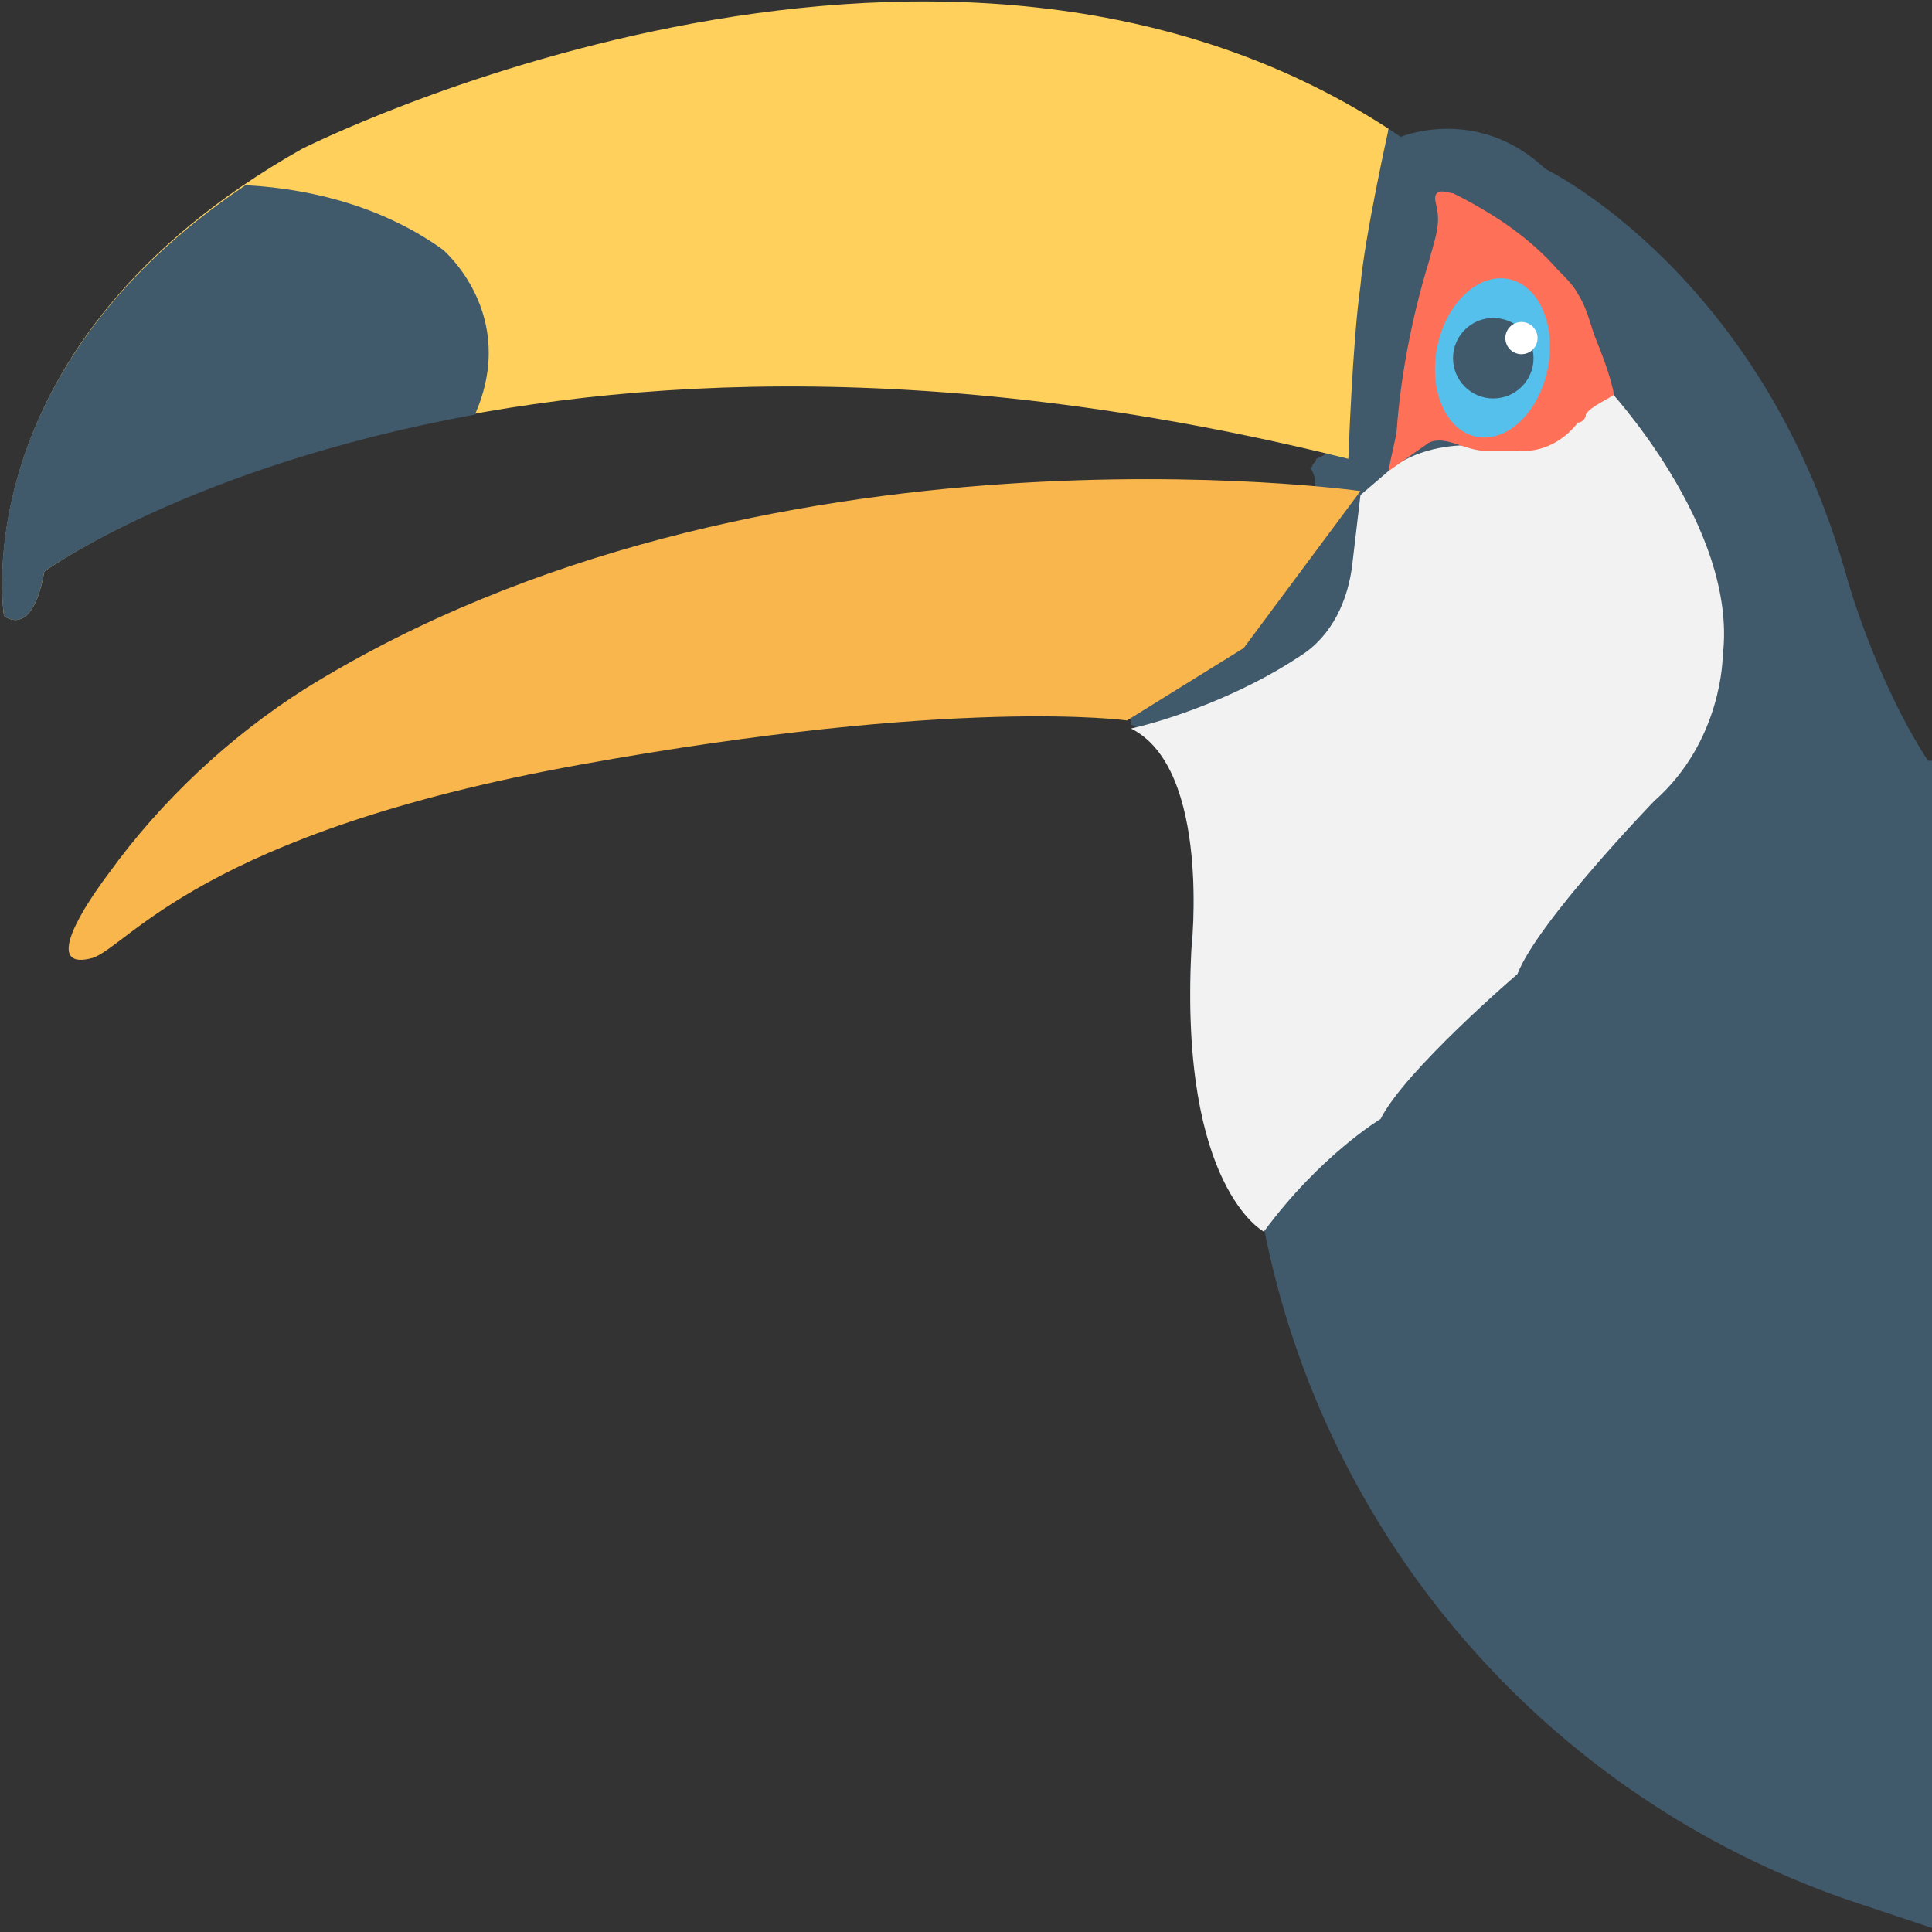 <?xml version="1.0" encoding="utf-8"?>
<!-- Generator: Adobe Illustrator 18.0.0, SVG Export Plug-In . SVG Version: 6.00 Build 0)  -->
<!DOCTYPE svg PUBLIC "-//W3C//DTD SVG 1.1//EN" "http://www.w3.org/Graphics/SVG/1.1/DTD/svg11.dtd">
<svg version="1.1" id="Layer_1" xmlns="http://www.w3.org/2000/svg" xmlns:xlink="http://www.w3.org/1999/xlink" x="0px" y="0px"
	 viewBox="0 0 48 48" enable-background="new 0 0 48 48" xml:space="preserve">
<rect x="0" y="0" width="48" height="48" fill="#333333" stroke="none"/>
<g>
	<path fill="#40596B" d="M33.4,13.9c0.1,0,0.3-0.2,0.3-0.3c0-0.1-0.1-0.1-0.2-0.2c-0.3-0.2-0.7-0.2-1-0.5c0,0,0,0-0.1-0.1
		c0-0.1,0.1-0.2,0.2-0.2s0.2,0,0.2-0.2c-0.3-0.2,0-0.3-0.2-0.7c0,0-0.1-0.1,0-0.1c0-0.1,0.1-0.1,0.1-0.2c0.5-0.2,0.5-0.5,1.1-0.5
		c0.4,0,0.8,0,1.2,0.2c0.4,0.2,0.7,0.5,0.9,1c0,0.1,0.1,0.3,0.1,0.4c0,0.4-0.2,0.7-0.4,0.9C34.9,14,34.1,14,33.4,13.9"/>
	<path fill="#FFD15C" d="M33.5,11.4l1-8.2c-11.4-7.4-27,0.5-27,0.5C-1,8.5,0.1,15.3,0.1,15.3s0.7,0.6,1-1.1
		C1.1,14.2,12.2,6.1,33.5,11.4z"/>
	<path fill="#40596B" d="M47.9,18.9c-1.3-2-2-4.5-2-4.5c-2.1-7.6-7.5-10.2-7.5-10.2c-1.7-1.6-3.6-0.8-3.6-0.8l-0.3-0.2
		c0,0-0.6,2.7-0.7,3.9c-0.2,1.4-0.3,4.3-0.3,4.3l1,0.2l-0.7,0.6c-3.4,0.9-3.7,4.1-3.7,4.1l-2,1.2V18c2,1,1.5,5.5,1.5,5.5
		c-0.3,5.9,1.8,7,1.8,7c1.5,7.7,7,14.1,14.5,16.7l2.1,0.7V18.9z"/>
	<path fill="#40596B" d="M11,6.2c-1.4-1-3.1-1.5-4.9-1.6c-7,4.7-6,10.7-6,10.7s0.7,0.6,1-1.1c0,0,3.6-2.6,10.7-3.9
		C12.9,7.8,11,6.2,11,6.2z"/>
	<path fill="#F8B64C" d="M33.8,12.2c0,0-14.9-2.1-26.2,4.9c-1.9,1.2-3.6,2.8-4.9,4.6c-0.9,1.2-1.5,2.4-0.4,2.1
		c0.9-0.3,2.7-3.1,12.1-4.8c9.4-1.7,13.6-1.1,13.6-1.1l2.9-1.8L33.8,12.2z"/>
	<path fill="#F2F2F2" d="M41.1,19.9c1.7-1.5,1.7-3.6,1.7-3.6c0.4-3.2-2.9-6.7-2.9-6.7c-0.5,0.7-2.2,1.6-2.2,1.6
		c-2.2-0.5-3.2,0.5-3.2,0.5l-0.7,0.6l-0.2,1.7c-0.1,0.9-0.5,1.8-1.3,2.3c-1.5,1-3.3,1.6-4.2,1.8v0c2,1,1.5,5.5,1.5,5.5
		c-0.3,5.9,1.8,7,1.8,7l0,0c1.4-1.9,2.9-2.8,2.9-2.8c0.6-1.2,3.4-3.6,3.4-3.6C38.2,22.9,41.1,19.9,41.1,19.9z"/>
	<path fill="#FF7058" d="M34.5,11.7c0-0.1,0.2-0.9,0.2-1c0.1-1.4,0.4-2.9,0.8-4.2c0.1-0.4,0.3-0.9,0.2-1.3c0-0.1-0.1-0.3,0-0.4
		c0.1-0.1,0.3,0,0.4,0c1,0.5,1.9,1.1,2.6,1.9c0.2,0.2,0.4,0.4,0.5,0.6c0.2,0.3,0.3,0.7,0.4,1c0.2,0.5,0.4,1,0.5,1.5
		c-0.1,0.1-0.6,0.3-0.7,0.5c0,0.1-0.1,0.2-0.2,0.2c-0.3,0.4-0.8,0.7-1.3,0.7c-0.3,0-0.6,0-1,0c-0.5,0-1-0.4-1.4-0.2"/>
	<g>
		<ellipse transform="matrix(0.979 0.202 -0.202 0.979 2.557 -7.315)" fill="#54C0EB" cx="37.1" cy="8.9" rx="1.4" ry="2"/>
		<circle fill="#40596B" cx="37.1" cy="8.9" r="1"/>
		<circle fill="#FFFFFF" cx="37.8" cy="8.4" r="0.4"/>
	</g>
</g>
</svg>
